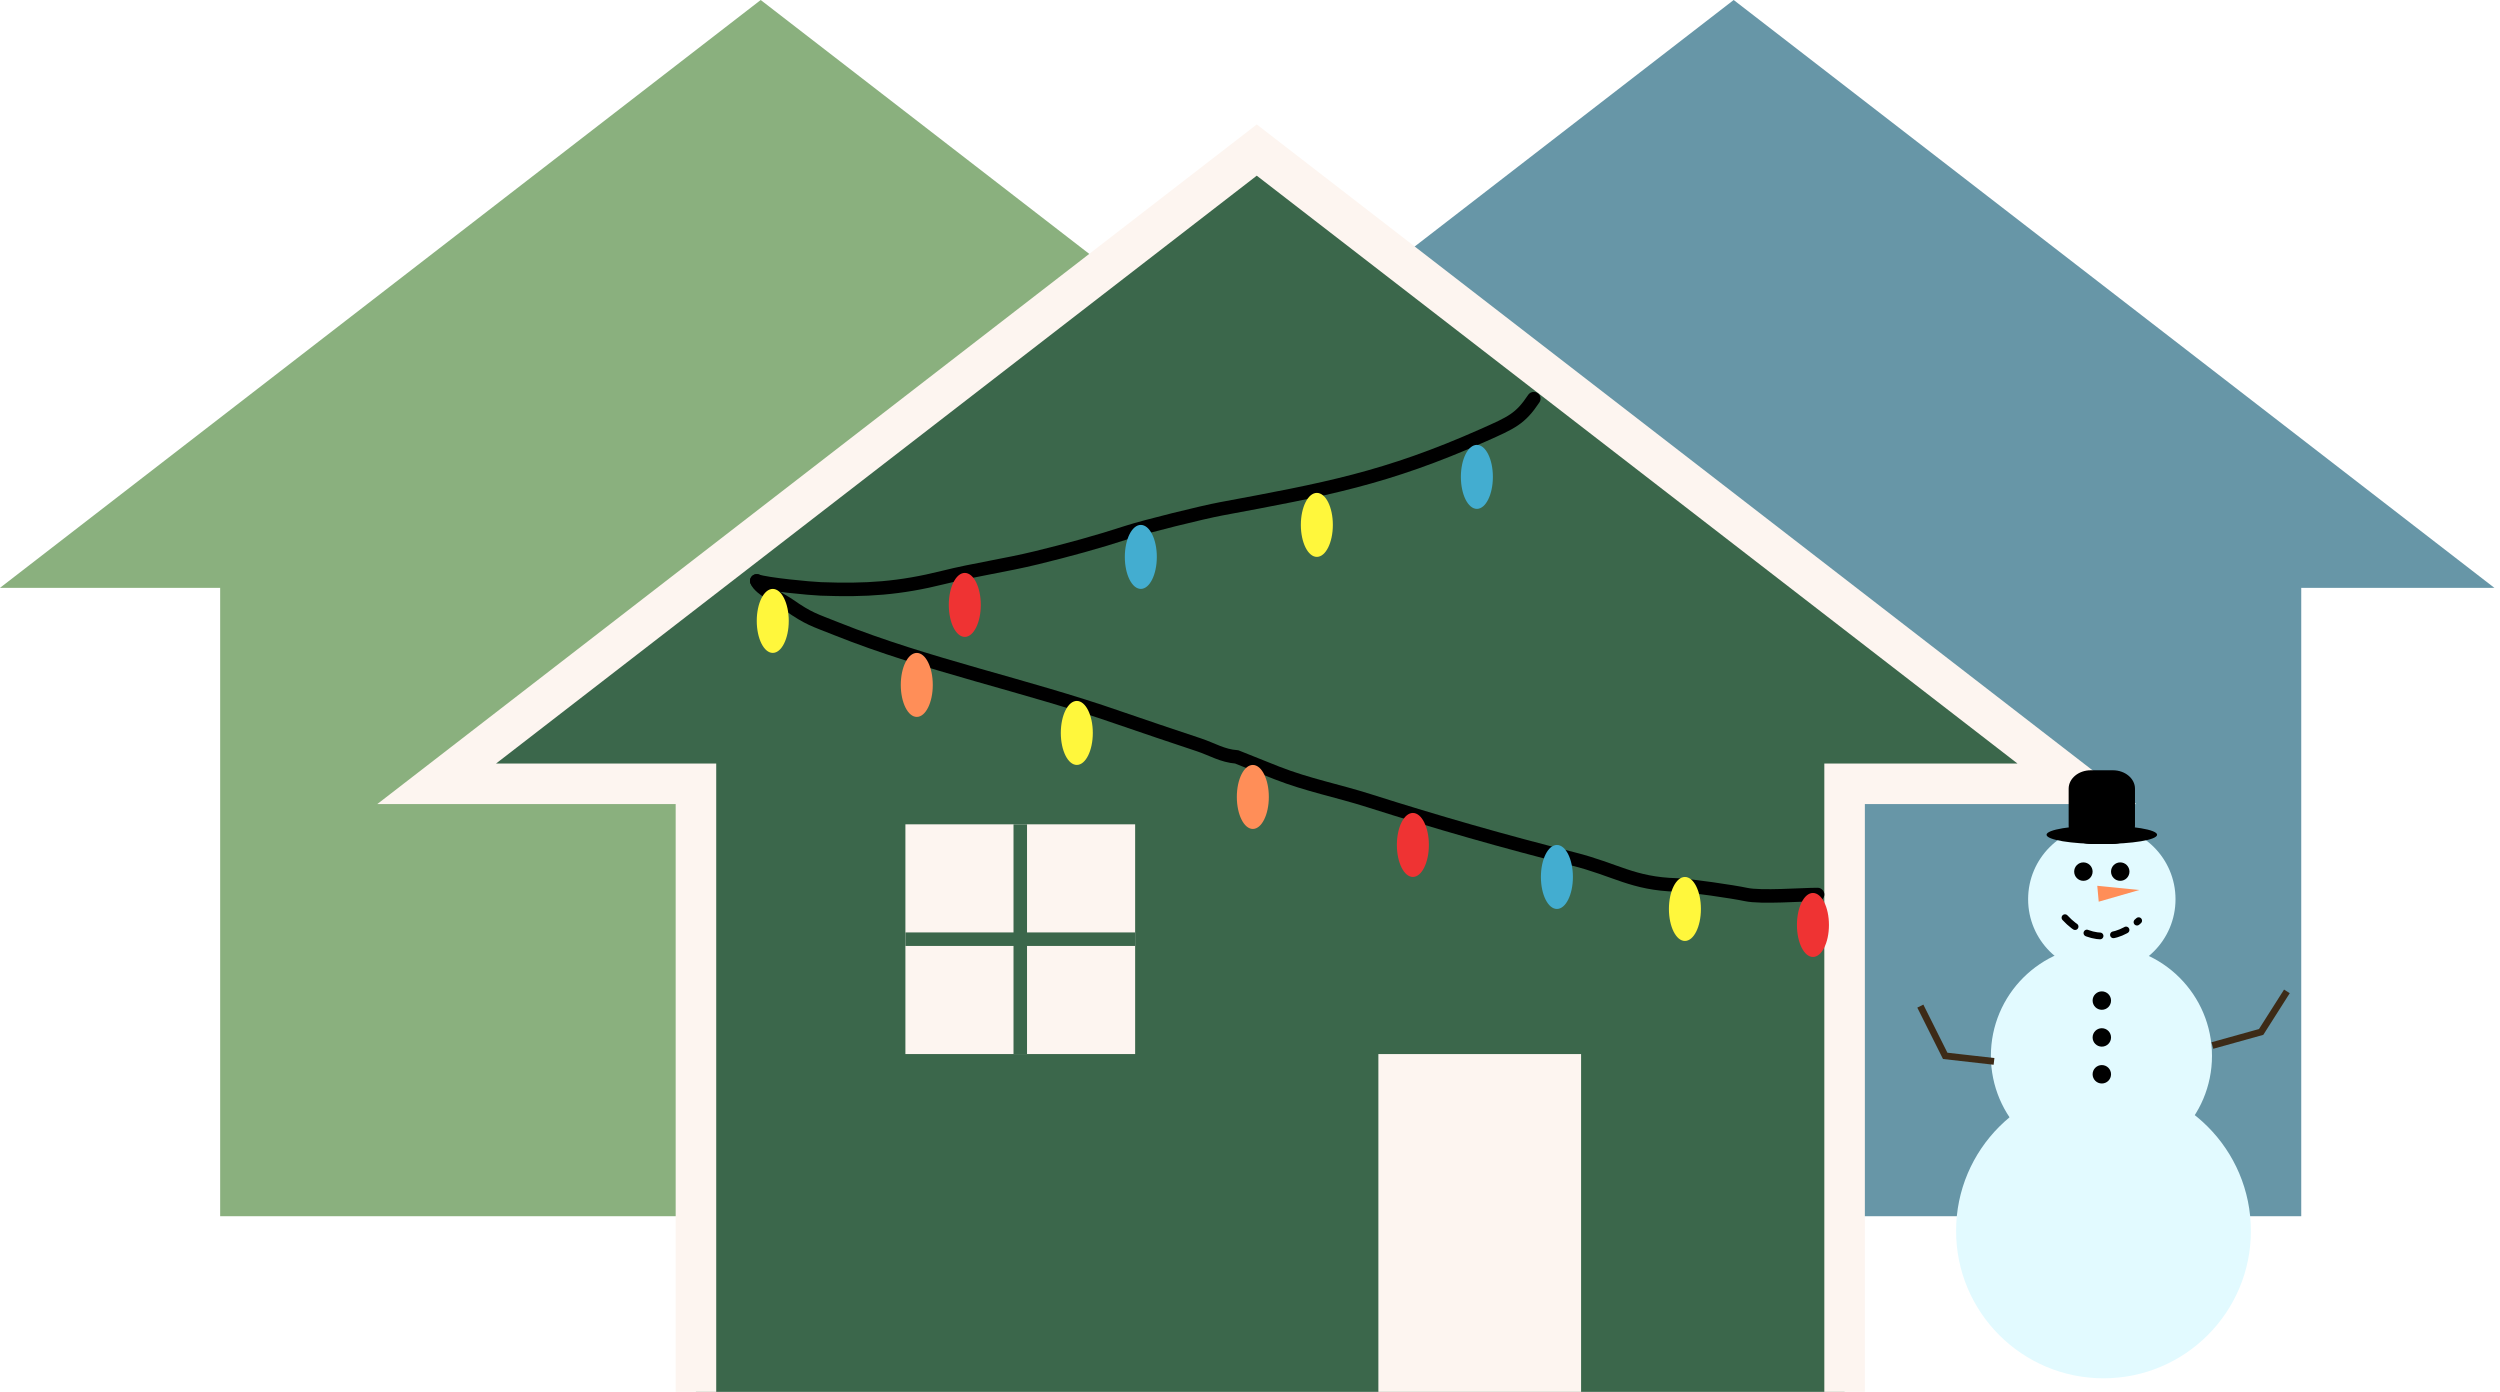 <svg width="185" height="103" viewBox="0 0 185 103" fill="none" xmlns="http://www.w3.org/2000/svg">
<g clip-path="url(#clip0_333_170)">
<path d="M16.292 35H98.292V90H16.292V35Z" fill="#8AB07E"/>
<path d="M56.292 0L112.583 43.5H0L56.292 0Z" fill="#8AB07E"/>
<path d="M88.292 35H170.292V90H88.292V35Z" fill="#6796A7"/>
<path d="M128.292 0L184.583 43.5H72L128.292 0Z" fill="#6796A7"/>
<path d="M36.708 58H51.5V103V104.5H53H135H136.5V103V58H149.292H153.686L150.209 55.313L93.917 11.813L93 11.104L92.083 11.813L35.791 55.313L32.314 58H36.708Z" fill="#3B674B" stroke="#FDF5F0" stroke-width="3"/>
<rect x="102" y="78" width="15" height="25" fill="#FDF5F0"/>
<rect x="67" y="61" width="17" height="17" fill="#FDF5F0"/>
<line x1="75.5" y1="61" x2="75.5" y2="78" stroke="#3B674B"/>
<line x1="67" y1="69.5" x2="84" y2="69.5" stroke="#3B674B"/>
<path d="M113.5 29.5C112.5 31 111.876 31.266 109.769 32.203C102.567 35.403 98.026 36.227 90.342 37.658C89.011 37.906 84.723 38.964 83.449 39.381C81.22 40.11 78.982 40.717 76.708 41.273C74.417 41.833 72.092 42.159 69.819 42.728C66.554 43.544 64.097 43.703 60.737 43.579C59.947 43.55 56.713 43.242 56 42.987" stroke="black" stroke-linecap="round"/>
<path d="M56 42.987C56.195 43.573 57.888 44.428 58.368 44.763C59.873 45.811 60.224 45.861 61.921 46.539C68.656 49.234 75.873 50.7 82.722 53.089C84.711 53.782 86.714 54.443 88.711 55.114C89.746 55.461 90.428 55.922 91.526 56.013C91.526 56.013 93.594 56.848 94.487 57.197C96.783 58.096 98.973 58.507 101.332 59.258C106.298 60.838 111.353 62.288 116.408 63.559C119.574 64.355 120.809 65.398 124.092 65.487C125.003 65.511 128.305 65.998 129.208 66.194C130.314 66.434 133.373 66.194 134.5 66.194" stroke="black" stroke-linecap="round"/>
<ellipse cx="109.289" cy="35.289" rx="1.184" ry="2.368" fill="#43ADD0"/>
<ellipse cx="97.447" cy="38.842" rx="1.184" ry="2.368" fill="#FFF73C"/>
<ellipse cx="84.421" cy="41.211" rx="1.184" ry="2.368" fill="#43ADD0"/>
<ellipse cx="71.395" cy="44.763" rx="1.184" ry="2.368" fill="#EF3333"/>
<ellipse cx="57.184" cy="45.947" rx="1.184" ry="2.368" fill="#FFF73C"/>
<ellipse cx="67.842" cy="50.684" rx="1.184" ry="2.368" fill="#FF8E58"/>
<ellipse cx="79.684" cy="54.237" rx="1.184" ry="2.368" fill="#FFF73C"/>
<ellipse cx="92.71" cy="58.974" rx="1.184" ry="2.368" fill="#FF8E58"/>
<ellipse cx="104.553" cy="62.526" rx="1.184" ry="2.368" fill="#EF3333"/>
<ellipse cx="115.211" cy="64.895" rx="1.184" ry="2.368" fill="#43ADD0"/>
<ellipse cx="124.684" cy="67.263" rx="1.184" ry="2.368" fill="#FFF73C"/>
<ellipse cx="134.158" cy="68.447" rx="1.184" ry="2.368" fill="#EF3333"/>
<path d="M160.988 66.544C160.988 69.556 158.547 71.998 155.534 71.998C152.522 71.998 150.081 69.556 150.081 66.544C150.081 63.532 152.522 61.09 155.534 61.09C158.547 61.09 160.988 63.532 160.988 66.544Z" fill="#E2FAFF"/>
<path d="M163.687 78.134C163.687 82.652 160.025 86.314 155.506 86.314C150.988 86.314 147.326 82.652 147.326 78.134C147.326 73.616 150.988 69.953 155.506 69.953C160.025 69.953 163.687 73.616 163.687 78.134Z" fill="#E2FAFF"/>
<path d="M166.566 91.087C166.566 97.111 161.683 101.994 155.659 101.994C149.634 101.994 144.751 97.111 144.751 91.087C144.751 85.062 149.634 80.179 155.659 80.179C161.683 80.179 166.566 85.062 166.566 91.087Z" fill="#E2FAFF"/>
<circle cx="155.535" cy="74.043" r="0.682" fill="black"/>
<circle cx="155.535" cy="76.77" r="0.682" fill="black"/>
<circle cx="155.535" cy="79.497" r="0.682" fill="black"/>
<path d="M142.104 74.452L143.945 78.134L147.558 78.543" stroke="#3D2B17" stroke-width="0.5"/>
<path d="M163.715 77.369L167.324 76.364L169.231 73.362" stroke="#3D2B17" stroke-width="0.5"/>
<circle cx="154.171" cy="64.499" r="0.682" fill="black"/>
<circle cx="156.898" cy="64.499" r="0.682" fill="black"/>
<path d="M152.808 67.908C154.444 69.687 156.625 69.687 158.261 68.13" stroke="black" stroke-width="0.5" stroke-linecap="round" stroke-dasharray="1 1"/>
<path d="M158.306 65.86L155.305 66.725L155.198 65.549L158.306 65.86Z" fill="#FF8E58"/>
<path d="M153.08 58.364C153.08 57.61 153.813 57 154.717 57H156.353C157.256 57 157.989 57.61 157.989 58.364V61.09C157.989 61.843 157.256 62.454 156.353 62.454H154.717C153.813 62.454 153.08 61.843 153.08 61.09V58.364Z" fill="black"/>
<path d="M159.625 61.772C159.625 62.149 157.794 62.454 155.535 62.454C153.276 62.454 151.444 62.149 151.444 61.772C151.444 61.396 153.276 61.09 155.535 61.09C157.794 61.09 159.625 61.396 159.625 61.772Z" fill="black"/>
</g>
<defs>
<clipPath id="clip0_333_170">
<rect width="184.583" height="103" fill="white"/>
</clipPath>
</defs>
</svg>

